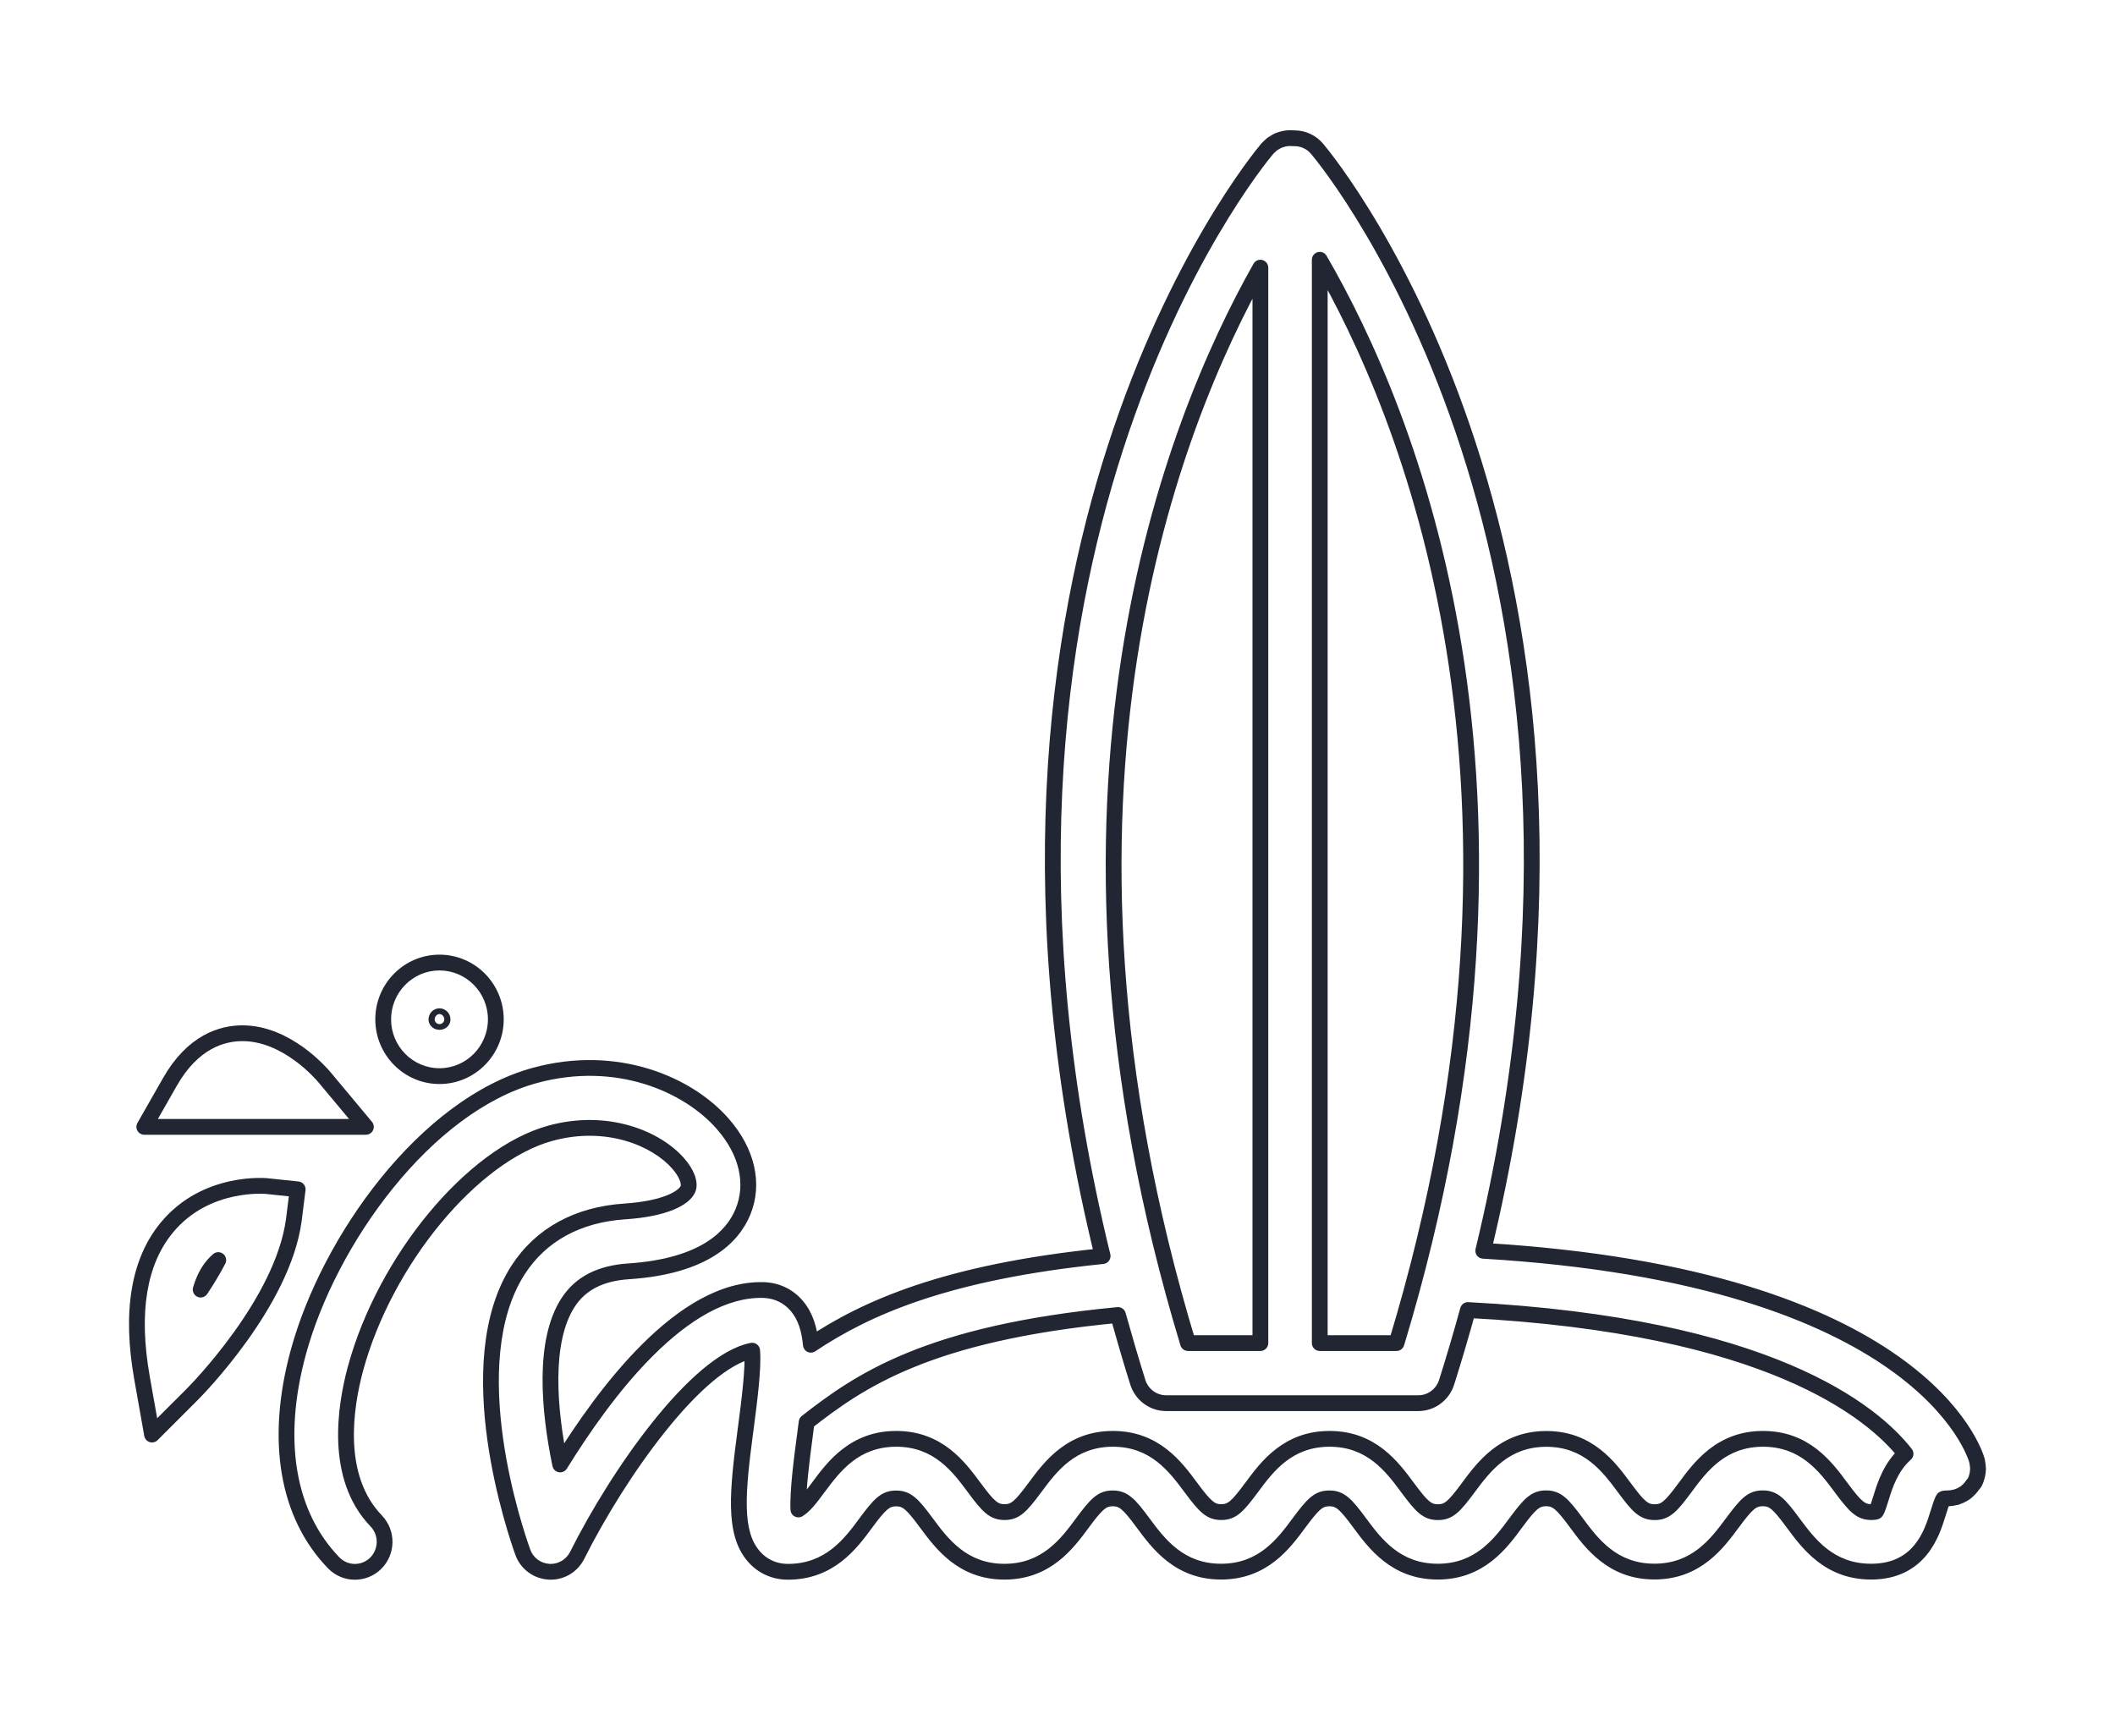<svg width="67" height="55" viewBox="0 0 67 55" fill="none" xmlns="http://www.w3.org/2000/svg">
<g filter="url(#filter0_d)">
<path fill-rule="evenodd" clip-rule="evenodd" d="M62.598 42.861C62.588 42.89 62.577 42.918 62.562 42.944L62.563 42.944C62.549 42.972 62.535 42.998 62.506 43.017C62.495 43.035 62.484 43.05 62.473 43.065C62.468 43.073 62.462 43.081 62.457 43.089C62.438 43.112 62.417 43.139 62.396 43.162C62.377 43.181 62.358 43.2 62.337 43.219C62.313 43.243 62.288 43.264 62.262 43.283C62.251 43.291 62.239 43.298 62.227 43.306C62.215 43.314 62.203 43.321 62.191 43.328C62.184 43.332 62.177 43.336 62.17 43.339C62.166 43.342 62.161 43.345 62.156 43.347C62.14 43.356 62.124 43.365 62.107 43.373C62.097 43.378 62.087 43.383 62.077 43.386C62.066 43.391 62.056 43.395 62.044 43.399C62.035 43.402 62.026 43.406 62.017 43.409C62.011 43.411 62.005 43.414 61.999 43.417C61.993 43.419 61.987 43.422 61.981 43.424C61.975 43.426 61.968 43.429 61.961 43.43C61.956 43.431 61.952 43.431 61.948 43.431H61.947C61.943 43.432 61.939 43.432 61.935 43.433C61.862 43.452 61.787 43.464 61.709 43.464C61.603 43.464 61.566 43.48 61.566 43.48C61.522 43.531 61.444 43.784 61.394 43.944L61.389 43.96C61.206 44.553 60.822 45.787 59.273 45.787C57.947 45.787 57.289 44.899 56.807 44.249L56.803 44.244C56.352 43.63 56.18 43.464 55.842 43.464C55.503 43.464 55.334 43.63 54.88 44.242L54.876 44.246C54.395 44.896 53.736 45.785 52.408 45.785C51.082 45.785 50.424 44.896 49.942 44.246L49.939 44.242C49.487 43.63 49.315 43.464 48.977 43.464C48.641 43.464 48.469 43.63 48.015 44.244C47.535 44.895 46.874 45.787 45.546 45.787C44.218 45.787 43.559 44.899 43.077 44.249L43.074 44.244C42.622 43.632 42.451 43.466 42.112 43.466C41.773 43.466 41.604 43.632 41.15 44.244C40.67 44.895 40.012 45.787 38.681 45.787C37.355 45.787 36.697 44.899 36.215 44.249L36.212 44.244C35.76 43.632 35.588 43.466 35.25 43.466C34.913 43.466 34.742 43.632 34.288 44.247C33.808 44.897 33.147 45.789 31.818 45.789C30.493 45.789 29.834 44.901 29.352 44.251L29.349 44.247C28.898 43.635 28.726 43.468 28.387 43.468C28.051 43.468 27.879 43.635 27.425 44.249C26.945 44.9 26.285 45.792 24.956 45.792C24.535 45.792 24.152 45.619 23.881 45.305C23.225 44.551 23.357 43.264 23.627 41.228L23.632 41.193C23.728 40.456 23.876 39.333 23.827 38.786C22.07 39.132 19.578 42.685 18.284 45.27C18.124 45.593 17.797 45.792 17.445 45.792C17.426 45.792 17.407 45.792 17.388 45.79C17.014 45.768 16.687 45.524 16.56 45.168C16.344 44.565 14.495 39.194 16.417 36.223C17.137 35.112 18.303 34.474 19.794 34.376C21.09 34.291 21.682 33.94 21.795 33.662C21.87 33.477 21.751 33.161 21.487 32.86C20.786 32.055 19.22 31.41 17.438 31.899C14.966 32.573 12.195 35.917 11.262 39.353C10.935 40.561 10.582 42.797 11.918 44.181C12.28 44.558 12.271 45.158 11.899 45.524C11.525 45.889 10.932 45.882 10.568 45.505C9.093 43.979 8.696 41.615 9.446 38.853C10.417 35.274 13.489 31.009 16.946 30.067C19.521 29.364 21.79 30.333 22.9 31.607C23.669 32.488 23.9 33.501 23.535 34.389C23.218 35.16 22.334 36.114 19.916 36.273C19.015 36.332 18.387 36.657 17.995 37.263C17.202 38.487 17.386 40.659 17.745 42.391C19.157 40.106 21.633 36.786 24.196 36.866C24.61 36.881 24.984 37.061 25.247 37.377C25.511 37.69 25.64 38.096 25.687 38.599C27.418 37.443 29.944 36.299 34.93 35.791C29.525 13.696 39.685 1.258 40.146 0.71C40.15 0.706 40.154 0.703 40.158 0.7C40.163 0.696 40.168 0.692 40.172 0.686C40.2 0.655 40.228 0.629 40.259 0.603C40.278 0.584 40.297 0.568 40.318 0.553C40.346 0.534 40.375 0.518 40.406 0.501L40.426 0.489C40.445 0.477 40.463 0.466 40.485 0.456C40.529 0.437 40.574 0.423 40.621 0.411C40.632 0.409 40.643 0.406 40.654 0.402L40.654 0.402C40.659 0.4 40.665 0.398 40.67 0.397C40.734 0.382 40.8 0.375 40.868 0.375L41.007 0.38C41.284 0.38 41.545 0.501 41.724 0.715C42.185 1.26 52.295 13.635 46.987 35.623C60.867 36.444 62.565 42.033 62.63 42.277C62.633 42.287 62.633 42.299 62.635 42.308L62.649 42.401C62.654 42.434 62.659 42.467 62.659 42.5C62.659 42.503 62.659 42.505 62.659 42.507L62.66 42.515C62.66 42.517 62.661 42.52 62.661 42.522C62.661 42.525 62.661 42.527 62.661 42.529C62.661 42.535 62.661 42.541 62.66 42.547C62.66 42.557 62.658 42.567 62.657 42.578L62.656 42.584L62.656 42.587C62.654 42.619 62.651 42.653 62.645 42.685C62.644 42.693 62.642 42.7 62.641 42.707C62.639 42.713 62.638 42.719 62.637 42.725C62.633 42.74 62.63 42.756 62.626 42.771L62.621 42.788L62.618 42.799C62.612 42.82 62.606 42.841 62.598 42.861ZM41.808 38.547H44.24C49.595 20.873 44.557 8.96 41.808 4.23V38.547ZM39.927 4.479V38.547H37.634C32.382 21.217 37.156 9.379 39.927 4.479ZM59.599 43.42L59.604 43.405L59.603 43.405C59.714 43.049 59.902 42.465 60.365 42.054C59.324 40.725 56.038 37.996 46.502 37.5C46.295 38.252 46.072 39.014 45.827 39.788C45.702 40.182 45.34 40.45 44.931 40.45H36.94C36.531 40.45 36.169 40.182 36.044 39.788C35.818 39.066 35.611 38.357 35.416 37.657C29.37 38.231 27.206 39.762 25.553 41.053C25.546 41.108 25.538 41.163 25.531 41.219C25.52 41.306 25.509 41.394 25.496 41.487C25.405 42.18 25.264 43.248 25.292 43.818C25.463 43.715 25.637 43.507 25.92 43.122L25.923 43.118C26.405 42.468 27.063 41.58 28.391 41.58C29.717 41.58 30.375 42.468 30.857 43.118L30.861 43.122C31.312 43.734 31.484 43.901 31.823 43.901C32.161 43.901 32.331 43.734 32.785 43.122L32.788 43.118C33.27 42.468 33.928 41.58 35.256 41.58C36.582 41.58 37.24 42.468 37.722 43.118L37.725 43.122C38.179 43.734 38.351 43.901 38.687 43.901C39.026 43.901 39.195 43.734 39.649 43.122C40.129 42.472 40.788 41.58 42.119 41.58C43.444 41.58 44.103 42.468 44.584 43.118L44.588 43.122C45.042 43.737 45.214 43.903 45.552 43.903C45.891 43.903 46.06 43.737 46.514 43.125L46.517 43.12C46.999 42.47 47.658 41.582 48.986 41.582C50.311 41.582 50.97 42.47 51.452 43.12L51.455 43.125C51.907 43.737 52.078 43.903 52.417 43.903C52.755 43.903 52.927 43.737 53.381 43.122C53.861 42.472 54.522 41.58 55.85 41.58C57.178 41.58 57.837 42.468 58.319 43.118L58.322 43.122C58.776 43.734 58.948 43.901 59.284 43.901C59.39 43.901 59.428 43.884 59.428 43.884C59.471 43.833 59.549 43.58 59.599 43.42Z" fill="white"/>
<path d="M62.562 42.944L62.342 42.825C62.286 42.931 62.311 43.061 62.404 43.137C62.496 43.213 62.629 43.213 62.721 43.137L62.562 42.944ZM62.598 42.861L62.367 42.766C62.364 42.771 62.362 42.777 62.36 42.783L62.598 42.861ZM62.563 42.944L62.787 43.055C62.839 42.949 62.811 42.821 62.718 42.748C62.626 42.675 62.495 42.676 62.404 42.751L62.563 42.944ZM62.506 43.017L62.367 42.81C62.338 42.829 62.313 42.855 62.295 42.884L62.506 43.017ZM62.473 43.065L62.676 43.211L62.677 43.211L62.473 43.065ZM62.457 43.089L62.653 43.244C62.656 43.24 62.659 43.236 62.662 43.231L62.457 43.089ZM62.396 43.162L62.574 43.338L62.582 43.329L62.396 43.162ZM62.337 43.219L62.17 43.033C62.166 43.036 62.163 43.04 62.16 43.043L62.337 43.219ZM62.262 43.283L62.401 43.491L62.41 43.485L62.262 43.283ZM62.227 43.306L62.092 43.096L62.092 43.096L62.227 43.306ZM62.191 43.328L62.304 43.551C62.31 43.549 62.315 43.545 62.321 43.542L62.191 43.328ZM62.17 43.339L62.05 43.12L62.05 43.12L62.17 43.339ZM62.156 43.347L62.034 43.129L62.034 43.129L62.156 43.347ZM62.107 43.373L62.001 43.147L61.994 43.15L62.107 43.373ZM62.077 43.386L61.984 43.154L61.984 43.154L62.077 43.386ZM62.044 43.399L61.959 43.164L61.959 43.164L62.044 43.399ZM62.017 43.409L62.106 43.643L62.108 43.642L62.017 43.409ZM61.999 43.417L62.099 43.646L62.099 43.646L61.999 43.417ZM61.981 43.424L62.071 43.657L62.071 43.657L61.981 43.424ZM61.961 43.43L61.906 43.186L61.9 43.188L61.961 43.43ZM61.947 43.431L61.947 43.181L61.946 43.181L61.947 43.431ZM61.935 43.433L61.874 43.19L61.872 43.191L61.935 43.433ZM61.566 43.48L61.465 43.252C61.431 43.267 61.4 43.289 61.376 43.318L61.566 43.48ZM61.394 43.944L61.633 44.018L61.633 44.018L61.394 43.944ZM61.389 43.96L61.151 43.885L61.15 43.886L61.389 43.96ZM56.807 44.249L56.606 44.398L56.606 44.398L56.807 44.249ZM56.803 44.244L56.602 44.392L56.602 44.393L56.803 44.244ZM54.88 44.242L55.081 44.391L55.081 44.391L54.88 44.242ZM54.876 44.246L54.675 44.097L54.675 44.098L54.876 44.246ZM49.942 44.246L50.143 44.098L50.143 44.097L49.942 44.246ZM49.939 44.242L49.737 44.39L49.738 44.391L49.939 44.242ZM48.015 44.244L47.814 44.096L47.814 44.096L48.015 44.244ZM43.077 44.249L43.278 44.1L43.278 44.1L43.077 44.249ZM43.074 44.244L42.873 44.393L42.873 44.393L43.074 44.244ZM41.15 44.244L40.949 44.096L40.949 44.096L41.15 44.244ZM36.215 44.249L36.416 44.1L36.416 44.1L36.215 44.249ZM36.212 44.244L36.01 44.393L36.011 44.393L36.212 44.244ZM34.288 44.247L34.087 44.098L34.087 44.098L34.288 44.247ZM29.352 44.251L29.553 44.102L29.553 44.102L29.352 44.251ZM29.349 44.247L29.148 44.395L29.148 44.396L29.349 44.247ZM27.425 44.249L27.224 44.101L27.224 44.101L27.425 44.249ZM23.881 45.305L24.07 45.142L24.07 45.141L23.881 45.305ZM23.627 41.228L23.875 41.261L23.875 41.261L23.627 41.228ZM23.632 41.193L23.384 41.16L23.384 41.16L23.632 41.193ZM23.827 38.786L24.076 38.764C24.07 38.693 24.034 38.629 23.977 38.586C23.92 38.544 23.848 38.527 23.779 38.541L23.827 38.786ZM18.284 45.27L18.061 45.158L18.06 45.159L18.284 45.27ZM17.388 45.79L17.419 45.542C17.414 45.541 17.408 45.54 17.402 45.54L17.388 45.79ZM16.56 45.168L16.796 45.084L16.796 45.083L16.56 45.168ZM16.417 36.223L16.207 36.087L16.207 36.087L16.417 36.223ZM19.794 34.376L19.81 34.626L19.81 34.626L19.794 34.376ZM21.795 33.662L22.027 33.756L22.027 33.756L21.795 33.662ZM21.487 32.86L21.299 33.024L21.299 33.024L21.487 32.86ZM17.438 31.899L17.503 32.14L17.504 32.14L17.438 31.899ZM11.262 39.353L11.021 39.288L11.02 39.288L11.262 39.353ZM11.918 44.181L12.098 44.008L12.098 44.007L11.918 44.181ZM11.899 45.524L12.074 45.703L12.074 45.702L11.899 45.524ZM10.568 45.505L10.748 45.331L10.748 45.331L10.568 45.505ZM9.446 38.853L9.687 38.918L9.687 38.918L9.446 38.853ZM16.946 30.067L17.012 30.308L17.012 30.308L16.946 30.067ZM22.9 31.607L22.712 31.771L22.712 31.772L22.9 31.607ZM23.535 34.389L23.767 34.484L23.767 34.484L23.535 34.389ZM19.916 36.273L19.9 36.024L19.9 36.024L19.916 36.273ZM17.995 37.263L17.785 37.127L17.785 37.127L17.995 37.263ZM17.745 42.391L17.501 42.442C17.521 42.542 17.601 42.62 17.702 42.638C17.803 42.655 17.904 42.61 17.958 42.523L17.745 42.391ZM24.196 36.866L24.205 36.617L24.204 36.617L24.196 36.866ZM25.247 37.377L25.056 37.537L25.056 37.538L25.247 37.377ZM25.687 38.599L25.438 38.622C25.447 38.71 25.5 38.787 25.58 38.825C25.659 38.862 25.753 38.856 25.826 38.807L25.687 38.599ZM34.93 35.791L34.955 36.04C35.027 36.033 35.092 35.995 35.134 35.935C35.176 35.876 35.19 35.802 35.173 35.732L34.93 35.791ZM40.146 0.71L39.968 0.534C39.964 0.539 39.959 0.544 39.955 0.549L40.146 0.71ZM40.158 0.7L40.314 0.895L40.314 0.895L40.158 0.7ZM40.172 0.686L39.987 0.518C39.982 0.524 39.976 0.53 39.971 0.537L40.172 0.686ZM40.259 0.603L40.421 0.793C40.426 0.789 40.431 0.784 40.436 0.779L40.259 0.603ZM40.318 0.553L40.178 0.346L40.178 0.346L40.318 0.553ZM40.406 0.501L40.528 0.719L40.529 0.718L40.406 0.501ZM40.426 0.489L40.549 0.707L40.559 0.701L40.426 0.489ZM40.485 0.456L40.387 0.226L40.382 0.228L40.485 0.456ZM40.621 0.411L40.585 0.164C40.577 0.165 40.568 0.166 40.56 0.169L40.621 0.411ZM40.654 0.402L40.734 0.639L40.736 0.638L40.654 0.402ZM40.654 0.402L40.574 0.165L40.572 0.166L40.654 0.402ZM40.67 0.397L40.616 0.153C40.611 0.154 40.606 0.155 40.601 0.157L40.67 0.397ZM40.868 0.375L40.877 0.125H40.868V0.375ZM41.007 0.38L40.998 0.63H41.007V0.38ZM41.724 0.715L41.532 0.875L41.533 0.876L41.724 0.715ZM46.987 35.623L46.744 35.564C46.727 35.636 46.742 35.712 46.786 35.772C46.83 35.831 46.898 35.868 46.972 35.872L46.987 35.623ZM62.63 42.277L62.873 42.217L62.872 42.212L62.63 42.277ZM62.635 42.308L62.882 42.27C62.881 42.263 62.88 42.255 62.878 42.248L62.635 42.308ZM62.649 42.401L62.897 42.366L62.897 42.363L62.649 42.401ZM62.659 42.507L62.41 42.53L62.411 42.535L62.659 42.507ZM62.66 42.515L62.411 42.543L62.412 42.545L62.66 42.515ZM62.661 42.522L62.91 42.501L62.91 42.501L62.661 42.522ZM62.66 42.547L62.411 42.529L62.411 42.529L62.66 42.547ZM62.657 42.578L62.409 42.547L62.409 42.547L62.657 42.578ZM62.656 42.584L62.408 42.553L62.407 42.566L62.656 42.584ZM62.656 42.587L62.407 42.569L62.407 42.569L62.656 42.587ZM62.645 42.685L62.4 42.633L62.398 42.645L62.645 42.685ZM62.641 42.707L62.886 42.757L62.886 42.757L62.641 42.707ZM62.637 42.725L62.393 42.671L62.393 42.671L62.637 42.725ZM62.626 42.771L62.866 42.842L62.868 42.831L62.626 42.771ZM62.621 42.788L62.381 42.717L62.38 42.719L62.621 42.788ZM62.618 42.799L62.377 42.731L62.377 42.731L62.618 42.799ZM44.24 38.547V38.797C44.35 38.797 44.447 38.724 44.479 38.619L44.24 38.547ZM41.808 38.547H41.558C41.558 38.685 41.67 38.797 41.808 38.797V38.547ZM41.808 4.23L42.024 4.104C41.968 4.006 41.852 3.959 41.743 3.988C41.634 4.018 41.558 4.117 41.558 4.23H41.808ZM39.927 38.547V38.797C40.065 38.797 40.177 38.685 40.177 38.547H39.927ZM39.927 4.479H40.177C40.177 4.365 40.1 4.266 39.99 4.237C39.88 4.208 39.765 4.257 39.709 4.356L39.927 4.479ZM37.634 38.547L37.395 38.619C37.426 38.724 37.524 38.797 37.634 38.797V38.547ZM59.604 43.405L59.843 43.479C59.868 43.397 59.85 43.309 59.795 43.243C59.74 43.178 59.656 43.146 59.571 43.157L59.604 43.405ZM59.599 43.42L59.838 43.494L59.838 43.494L59.599 43.42ZM59.603 43.405L59.364 43.331C59.339 43.412 59.357 43.501 59.412 43.566C59.467 43.631 59.551 43.664 59.636 43.653L59.603 43.405ZM60.365 42.054L60.531 42.241C60.63 42.154 60.643 42.004 60.562 41.9L60.365 42.054ZM46.502 37.5L46.515 37.25C46.398 37.244 46.292 37.321 46.261 37.434L46.502 37.5ZM45.827 39.788L46.065 39.863L46.065 39.863L45.827 39.788ZM36.044 39.788L35.805 39.862L35.806 39.863L36.044 39.788ZM35.416 37.657L35.657 37.59C35.624 37.473 35.513 37.396 35.392 37.408L35.416 37.657ZM25.553 41.053L25.399 40.856C25.347 40.896 25.314 40.955 25.305 41.02L25.553 41.053ZM25.531 41.219L25.779 41.251L25.779 41.251L25.531 41.219ZM25.496 41.487L25.249 41.453L25.248 41.454L25.496 41.487ZM25.292 43.818L25.042 43.83C25.046 43.917 25.096 43.996 25.174 44.038C25.251 44.079 25.344 44.077 25.419 44.032L25.292 43.818ZM25.92 43.122L25.719 42.973L25.718 42.974L25.92 43.122ZM25.923 43.118L25.722 42.969L25.722 42.969L25.923 43.118ZM30.857 43.118L30.657 43.267L30.657 43.267L30.857 43.118ZM30.861 43.122L31.062 42.974L31.061 42.973L30.861 43.122ZM32.785 43.122L32.985 43.271L32.985 43.271L32.785 43.122ZM32.788 43.118L32.587 42.969L32.587 42.969L32.788 43.118ZM37.722 43.118L37.521 43.267L37.521 43.267L37.722 43.118ZM37.725 43.122L37.926 42.973L37.926 42.973L37.725 43.122ZM39.649 43.122L39.85 43.271L39.85 43.271L39.649 43.122ZM44.584 43.118L44.785 42.969L44.785 42.969L44.584 43.118ZM44.588 43.122L44.789 42.974L44.789 42.973L44.588 43.122ZM46.514 43.125L46.313 42.976L46.313 42.976L46.514 43.125ZM46.517 43.12L46.316 42.971L46.316 42.971L46.517 43.12ZM51.452 43.12L51.251 43.269L51.251 43.269L51.452 43.12ZM51.455 43.125L51.656 42.976L51.656 42.976L51.455 43.125ZM53.381 43.122L53.582 43.271L53.582 43.271L53.381 43.122ZM58.319 43.118L58.118 43.267L58.118 43.267L58.319 43.118ZM58.322 43.122L58.523 42.973L58.523 42.973L58.322 43.122ZM59.428 43.884L59.528 44.113C59.563 44.097 59.593 44.075 59.617 44.047L59.428 43.884ZM62.782 43.063C62.805 43.022 62.822 42.979 62.835 42.94L62.36 42.783C62.355 42.8 62.348 42.815 62.342 42.825L62.782 43.063ZM62.404 42.751L62.403 42.751L62.721 43.137L62.722 43.137L62.404 42.751ZM62.646 43.225C62.734 43.166 62.772 43.084 62.787 43.055L62.339 42.833C62.336 42.839 62.334 42.842 62.333 42.843C62.333 42.844 62.334 42.843 62.336 42.84C62.338 42.836 62.342 42.831 62.347 42.826C62.353 42.82 62.36 42.815 62.367 42.81L62.646 43.225ZM62.677 43.211C62.687 43.197 62.702 43.175 62.718 43.151L62.295 42.884C62.288 42.894 62.282 42.904 62.27 42.92L62.677 43.211ZM62.662 43.231C62.666 43.225 62.671 43.219 62.676 43.211L62.27 42.92C62.265 42.927 62.258 42.936 62.252 42.946L62.662 43.231ZM62.582 43.329C62.608 43.299 62.633 43.269 62.653 43.244L62.261 42.933C62.243 42.956 62.225 42.978 62.209 42.996L62.582 43.329ZM62.504 43.405C62.531 43.381 62.555 43.356 62.573 43.338L62.218 42.986C62.199 43.006 62.185 43.02 62.17 43.033L62.504 43.405ZM62.41 43.485C62.443 43.46 62.48 43.43 62.515 43.395L62.16 43.043C62.147 43.055 62.132 43.068 62.114 43.082L62.41 43.485ZM62.361 43.517C62.375 43.508 62.389 43.499 62.401 43.491L62.122 43.076C62.113 43.082 62.103 43.089 62.092 43.096L62.361 43.517ZM62.321 43.542C62.334 43.534 62.348 43.525 62.361 43.517L62.092 43.096C62.082 43.102 62.071 43.109 62.062 43.114L62.321 43.542ZM62.291 43.558C62.296 43.555 62.3 43.553 62.304 43.551L62.079 43.105C62.068 43.111 62.058 43.116 62.05 43.12L62.291 43.558ZM62.278 43.566C62.283 43.563 62.287 43.56 62.291 43.558L62.05 43.12C62.044 43.123 62.039 43.127 62.034 43.129L62.278 43.566ZM62.212 43.6C62.239 43.587 62.263 43.574 62.278 43.565L62.034 43.129C62.017 43.139 62.009 43.143 62.001 43.147L62.212 43.6ZM62.17 43.618C62.185 43.613 62.201 43.606 62.219 43.597L61.994 43.15C61.993 43.151 61.99 43.152 61.984 43.154L62.17 43.618ZM62.13 43.634C62.141 43.63 62.155 43.624 62.17 43.618L61.984 43.154C61.978 43.157 61.971 43.16 61.959 43.164L62.13 43.634ZM62.108 43.642C62.114 43.64 62.121 43.637 62.13 43.634L61.959 43.164C61.95 43.167 61.939 43.171 61.927 43.176L62.108 43.642ZM62.099 43.646C62.103 43.644 62.104 43.644 62.105 43.643C62.106 43.642 62.106 43.642 62.106 43.643L61.929 43.175C61.915 43.18 61.904 43.185 61.898 43.188L62.099 43.646ZM62.071 43.657C62.083 43.653 62.094 43.648 62.099 43.646L61.898 43.188C61.895 43.189 61.894 43.19 61.893 43.19C61.892 43.191 61.891 43.191 61.892 43.191L62.071 43.657ZM62.015 43.674C62.038 43.669 62.057 43.663 62.071 43.657L61.892 43.191C61.893 43.19 61.898 43.188 61.906 43.186L62.015 43.674ZM61.948 43.681C61.95 43.681 61.983 43.682 62.022 43.673L61.9 43.188C61.929 43.181 61.954 43.181 61.948 43.181V43.681ZM61.947 43.681H61.948V43.181H61.947V43.681ZM61.996 43.675C61.969 43.682 61.948 43.681 61.947 43.681L61.946 43.181C61.938 43.182 61.909 43.181 61.874 43.19L61.996 43.675ZM61.709 43.714C61.812 43.714 61.909 43.698 61.998 43.675L61.872 43.191C61.815 43.206 61.761 43.214 61.709 43.214V43.714ZM61.566 43.48C61.667 43.709 61.666 43.709 61.666 43.709C61.666 43.709 61.666 43.709 61.666 43.709C61.666 43.709 61.666 43.709 61.666 43.709C61.665 43.709 61.665 43.71 61.665 43.71C61.664 43.71 61.664 43.71 61.663 43.711C61.662 43.711 61.661 43.711 61.66 43.712C61.657 43.713 61.656 43.714 61.654 43.714C61.65 43.715 61.647 43.716 61.645 43.717C61.641 43.718 61.64 43.718 61.643 43.718C61.649 43.717 61.669 43.714 61.709 43.714V43.214C61.643 43.214 61.592 43.219 61.553 43.226C61.533 43.23 61.516 43.234 61.501 43.238C61.494 43.24 61.487 43.243 61.481 43.245C61.478 43.246 61.475 43.247 61.472 43.248C61.471 43.249 61.47 43.249 61.468 43.25C61.468 43.25 61.467 43.25 61.467 43.251C61.466 43.251 61.466 43.251 61.466 43.251C61.465 43.251 61.465 43.251 61.465 43.251C61.465 43.251 61.465 43.251 61.465 43.251C61.465 43.251 61.465 43.252 61.566 43.48ZM61.633 44.018C61.658 43.937 61.689 43.838 61.718 43.753C61.733 43.711 61.746 43.675 61.758 43.65C61.763 43.637 61.767 43.629 61.769 43.625C61.772 43.618 61.768 43.628 61.756 43.643L61.376 43.318C61.337 43.363 61.311 43.423 61.298 43.453C61.28 43.494 61.263 43.542 61.246 43.589C61.213 43.683 61.18 43.791 61.155 43.87L61.633 44.018ZM61.628 44.034L61.633 44.018L61.155 43.87L61.151 43.885L61.628 44.034ZM59.273 46.037C60.126 46.037 60.679 45.692 61.037 45.254C61.384 44.829 61.537 44.327 61.628 44.033L61.15 43.886C61.058 44.185 60.928 44.597 60.65 44.938C60.382 45.265 59.969 45.537 59.273 45.537V46.037ZM56.606 44.398C57.084 45.042 57.81 46.037 59.273 46.037V45.537C58.084 45.537 57.493 44.755 57.008 44.1L56.606 44.398ZM56.602 44.393L56.606 44.398L57.008 44.1L57.004 44.096L56.602 44.393ZM55.842 43.714C55.955 43.714 56.025 43.736 56.12 43.815C56.234 43.911 56.373 44.081 56.602 44.392L57.005 44.096C56.782 43.793 56.609 43.573 56.44 43.432C56.252 43.274 56.067 43.214 55.842 43.214V43.714ZM55.081 44.391C55.311 44.08 55.449 43.911 55.564 43.815C55.659 43.736 55.729 43.714 55.842 43.714V43.214C55.616 43.214 55.431 43.274 55.244 43.431C55.075 43.572 54.903 43.791 54.679 44.093L55.081 44.391ZM55.077 44.395L55.081 44.391L54.679 44.093L54.675 44.097L55.077 44.395ZM52.408 46.035C53.873 46.035 54.599 45.04 55.077 44.395L54.675 44.098C54.19 44.753 53.599 45.535 52.408 45.535V46.035ZM49.741 44.395C50.219 45.04 50.945 46.035 52.408 46.035V45.535C51.219 45.535 50.629 44.753 50.143 44.098L49.741 44.395ZM49.738 44.391L49.741 44.395L50.143 44.097L50.139 44.093L49.738 44.391ZM48.977 43.714C49.09 43.714 49.16 43.736 49.255 43.815C49.37 43.911 49.509 44.08 49.737 44.39L50.14 44.093C49.917 43.791 49.744 43.572 49.575 43.431C49.387 43.274 49.202 43.214 48.977 43.214V43.714ZM48.216 44.393C48.446 44.081 48.585 43.911 48.7 43.815C48.796 43.736 48.865 43.714 48.977 43.714V43.214C48.752 43.214 48.568 43.275 48.38 43.432C48.211 43.572 48.038 43.793 47.814 44.096L48.216 44.393ZM45.546 46.037C47.012 46.037 47.74 45.038 48.216 44.393L47.814 44.096C47.33 44.751 46.737 45.537 45.546 45.537V46.037ZM42.876 44.398C43.354 45.042 44.081 46.037 45.546 46.037V45.537C44.355 45.537 43.764 44.755 43.278 44.1L42.876 44.398ZM42.873 44.393L42.876 44.398L43.278 44.1L43.275 44.096L42.873 44.393ZM42.112 43.716C42.225 43.716 42.295 43.738 42.391 43.818C42.505 43.913 42.644 44.083 42.873 44.393L43.275 44.096C43.052 43.794 42.879 43.574 42.711 43.434C42.522 43.277 42.338 43.216 42.112 43.216V43.716ZM41.351 44.393C41.581 44.083 41.72 43.913 41.834 43.817C41.929 43.738 41.999 43.716 42.112 43.716V43.216C41.886 43.216 41.702 43.277 41.514 43.434C41.346 43.574 41.173 43.794 40.949 44.096L41.351 44.393ZM38.681 46.037C40.149 46.037 40.875 45.038 41.351 44.393L40.949 44.096C40.465 44.751 39.874 45.537 38.681 45.537V46.037ZM36.014 44.398C36.492 45.042 37.218 46.037 38.681 46.037V45.537C37.492 45.537 36.901 44.755 36.416 44.1L36.014 44.398ZM36.011 44.393L36.014 44.398L36.416 44.1L36.412 44.095L36.011 44.393ZM35.25 43.716C35.363 43.716 35.433 43.738 35.528 43.818C35.643 43.913 35.781 44.083 36.01 44.393L36.413 44.096C36.19 43.794 36.017 43.574 35.848 43.434C35.66 43.277 35.475 43.216 35.25 43.216V43.716ZM34.489 44.395C34.719 44.084 34.858 43.914 34.973 43.818C35.068 43.738 35.138 43.716 35.25 43.716V43.216C35.025 43.216 34.84 43.277 34.653 43.434C34.484 43.575 34.31 43.795 34.087 44.098L34.489 44.395ZM31.818 46.039C33.285 46.039 34.013 45.04 34.489 44.395L34.087 44.098C33.603 44.754 33.01 45.539 31.818 45.539V46.039ZM29.152 44.4C29.63 45.045 30.355 46.039 31.818 46.039V45.539C30.63 45.539 30.039 44.758 29.553 44.102L29.152 44.4ZM29.148 44.396L29.152 44.4L29.553 44.102L29.55 44.098L29.148 44.396ZM28.387 43.718C28.5 43.718 28.571 43.741 28.666 43.82C28.78 43.916 28.919 44.085 29.148 44.395L29.55 44.098C29.328 43.796 29.155 43.577 28.986 43.436C28.797 43.279 28.613 43.218 28.387 43.218V43.718ZM27.626 44.398C27.856 44.086 27.996 43.916 28.111 43.82C28.206 43.74 28.276 43.718 28.387 43.718V43.218C28.162 43.218 27.978 43.279 27.79 43.436C27.622 43.577 27.448 43.797 27.224 44.101L27.626 44.398ZM24.956 46.042C26.422 46.042 27.15 45.043 27.626 44.398L27.224 44.101C26.741 44.756 26.147 45.542 24.956 45.542V46.042ZM23.692 45.469C24.011 45.838 24.464 46.042 24.956 46.042V45.542C24.606 45.542 24.292 45.399 24.07 45.142L23.692 45.469ZM23.379 41.195C23.245 42.209 23.141 43.06 23.157 43.753C23.173 44.448 23.309 45.028 23.692 45.469L24.07 45.141C23.797 44.828 23.671 44.387 23.657 43.742C23.642 43.094 23.739 42.283 23.875 41.261L23.379 41.195ZM23.384 41.16L23.379 41.196L23.875 41.261L23.88 41.225L23.384 41.16ZM23.578 38.808C23.6 39.056 23.578 39.452 23.535 39.894C23.493 40.33 23.432 40.791 23.384 41.16L23.88 41.225C23.928 40.858 23.989 40.388 24.033 39.942C24.076 39.502 24.103 39.063 24.076 38.764L23.578 38.808ZM18.508 45.382C19.148 44.103 20.085 42.584 21.077 41.345C21.573 40.725 22.078 40.181 22.563 39.773C23.052 39.361 23.498 39.106 23.875 39.031L23.779 38.541C23.278 38.639 22.754 38.958 22.241 39.391C21.723 39.827 21.195 40.397 20.687 41.032C19.67 42.302 18.714 43.852 18.061 45.158L18.508 45.382ZM17.445 46.042C17.892 46.042 18.306 45.789 18.508 45.381L18.06 45.159C17.943 45.396 17.703 45.542 17.445 45.542V46.042ZM17.357 46.038C17.394 46.042 17.428 46.042 17.445 46.042V45.542C17.434 45.542 17.429 45.542 17.424 45.542C17.42 45.542 17.419 45.541 17.419 45.542L17.357 46.038ZM16.325 45.252C16.485 45.702 16.899 46.012 17.374 46.039L17.402 45.54C17.129 45.524 16.889 45.346 16.796 45.084L16.325 45.252ZM16.207 36.087C15.195 37.653 15.189 39.817 15.439 41.618C15.692 43.432 16.214 44.944 16.325 45.252L16.796 45.083C16.69 44.789 16.18 43.314 15.934 41.549C15.687 39.771 15.718 37.764 16.627 36.359L16.207 36.087ZM19.778 34.127C18.219 34.229 16.976 34.901 16.207 36.087L16.627 36.359C17.297 35.324 18.387 34.719 19.81 34.626L19.778 34.127ZM21.564 33.568C21.546 33.612 21.448 33.735 21.143 33.86C20.851 33.98 20.407 34.085 19.777 34.127L19.81 34.626C20.476 34.582 20.977 34.469 21.333 34.323C21.677 34.181 21.932 33.99 22.027 33.756L21.564 33.568ZM21.299 33.024C21.416 33.158 21.494 33.288 21.535 33.394C21.578 33.508 21.567 33.56 21.564 33.568L22.027 33.756C22.099 33.579 22.065 33.381 22.002 33.215C21.935 33.042 21.822 32.863 21.675 32.695L21.299 33.024ZM17.504 32.14C19.199 31.675 20.665 32.296 21.299 33.024L21.676 32.696C20.908 31.814 19.241 31.145 17.371 31.658L17.504 32.14ZM11.503 39.419C11.96 37.739 12.867 36.075 13.965 34.75C15.067 33.42 16.337 32.458 17.503 32.14L17.372 31.658C16.066 32.014 14.715 33.061 13.58 34.431C12.442 35.805 11.498 37.532 11.021 39.288L11.503 39.419ZM12.098 44.007C11.487 43.374 11.252 42.538 11.216 41.691C11.18 40.843 11.343 40.01 11.503 39.419L11.02 39.288C10.854 39.905 10.677 40.793 10.716 41.712C10.756 42.63 11.013 43.603 11.738 44.354L12.098 44.007ZM12.074 45.702C12.543 45.241 12.555 44.484 12.098 44.008L11.738 44.354C12.005 44.632 11.998 45.076 11.724 45.346L12.074 45.702ZM10.388 45.679C10.849 46.156 11.601 46.165 12.074 45.703L11.724 45.345C11.449 45.614 11.016 45.608 10.748 45.331L10.388 45.679ZM9.205 38.787C8.441 41.601 8.832 44.068 10.388 45.679L10.748 45.331C9.355 43.89 8.951 41.629 9.687 38.918L9.205 38.787ZM16.88 29.826C15.082 30.316 13.409 31.66 12.069 33.314C10.728 34.97 9.7 36.962 9.205 38.787L9.687 38.918C10.163 37.165 11.157 35.235 12.458 33.629C13.761 32.019 15.353 30.76 17.012 30.308L16.88 29.826ZM23.089 31.443C21.916 30.097 19.549 29.098 16.88 29.826L17.012 30.308C19.493 29.631 21.664 30.569 22.712 31.771L23.089 31.443ZM23.767 34.484C24.176 33.488 23.904 32.376 23.089 31.443L22.712 31.772C23.435 32.599 23.624 33.514 23.304 34.294L23.767 34.484ZM19.933 36.523C21.171 36.441 22.04 36.154 22.646 35.772C23.256 35.388 23.589 34.914 23.767 34.484L23.304 34.294C23.164 34.634 22.896 35.024 22.38 35.349C21.861 35.676 21.079 35.946 19.9 36.024L19.933 36.523ZM18.204 37.399C18.544 36.876 19.089 36.578 19.933 36.523L19.9 36.024C18.942 36.087 18.231 36.439 17.785 37.127L18.204 37.399ZM17.99 42.34C17.812 41.484 17.68 40.527 17.688 39.639C17.696 38.744 17.846 37.952 18.205 37.398L17.785 37.127C17.351 37.798 17.196 38.704 17.188 39.634C17.18 40.571 17.319 41.566 17.501 42.442L17.99 42.34ZM24.204 36.617C22.815 36.573 21.491 37.447 20.363 38.564C19.226 39.69 18.242 41.11 17.533 42.26L17.958 42.523C18.66 41.387 19.619 40.004 20.715 38.919C21.819 37.825 23.014 37.079 24.188 37.116L24.204 36.617ZM25.439 37.216C25.13 36.845 24.689 36.633 24.205 36.617L24.188 37.116C24.532 37.128 24.839 37.277 25.056 37.537L25.439 37.216ZM25.936 38.575C25.887 38.044 25.747 37.582 25.439 37.216L25.056 37.538C25.275 37.797 25.394 38.147 25.438 38.622L25.936 38.575ZM34.904 35.542C29.886 36.054 27.319 37.209 25.549 38.391L25.826 38.807C27.517 37.678 30.003 36.544 34.955 36.04L34.904 35.542ZM39.955 0.549C39.464 1.133 29.257 13.651 34.687 35.851L35.173 35.732C29.794 13.742 39.906 1.384 40.337 0.871L39.955 0.549ZM40.002 0.505C39.999 0.507 39.984 0.518 39.968 0.534L40.324 0.886C40.319 0.89 40.316 0.893 40.314 0.895C40.312 0.896 40.311 0.897 40.314 0.895L40.002 0.505ZM39.971 0.537C39.981 0.524 39.99 0.515 39.996 0.509C40.001 0.505 40.005 0.502 40.002 0.505L40.314 0.895C40.316 0.894 40.346 0.871 40.373 0.835L39.971 0.537ZM40.096 0.413C40.061 0.444 40.025 0.477 39.987 0.518L40.356 0.855C40.376 0.834 40.396 0.815 40.421 0.793L40.096 0.413ZM40.178 0.346C40.139 0.372 40.107 0.401 40.081 0.427L40.436 0.779C40.448 0.767 40.454 0.763 40.457 0.761L40.178 0.346ZM40.283 0.283C40.254 0.299 40.217 0.32 40.178 0.346L40.457 0.761C40.477 0.748 40.497 0.736 40.528 0.719L40.283 0.283ZM40.303 0.272L40.283 0.283L40.529 0.718L40.549 0.707L40.303 0.272ZM40.382 0.228C40.343 0.246 40.309 0.267 40.292 0.278L40.559 0.701C40.569 0.694 40.575 0.691 40.58 0.688C40.584 0.685 40.587 0.684 40.587 0.684L40.382 0.228ZM40.56 0.169C40.503 0.183 40.446 0.201 40.387 0.226L40.582 0.686C40.613 0.673 40.645 0.663 40.682 0.653L40.56 0.169ZM40.574 0.165C40.571 0.166 40.57 0.167 40.569 0.167C40.567 0.167 40.568 0.167 40.568 0.167C40.569 0.167 40.576 0.165 40.585 0.164L40.657 0.658C40.694 0.653 40.727 0.641 40.734 0.639L40.574 0.165ZM40.572 0.166L40.572 0.166L40.736 0.638L40.736 0.638L40.572 0.166ZM40.601 0.157C40.59 0.16 40.579 0.163 40.574 0.165L40.734 0.639C40.737 0.638 40.738 0.637 40.739 0.637C40.74 0.637 40.74 0.637 40.74 0.637L40.601 0.157ZM40.868 0.125C40.782 0.125 40.698 0.134 40.616 0.153L40.725 0.641C40.77 0.631 40.817 0.625 40.868 0.625V0.125ZM41.015 0.13L40.877 0.126L40.859 0.625L40.998 0.63L41.015 0.13ZM41.916 0.554C41.689 0.284 41.358 0.13 41.007 0.13V0.63C41.211 0.63 41.401 0.719 41.532 0.875L41.916 0.554ZM47.23 35.681C52.563 13.589 42.406 1.135 41.915 0.553L41.533 0.876C41.964 1.386 52.027 13.681 46.744 35.564L47.23 35.681ZM62.872 42.212C62.825 42.039 62.353 40.529 60.133 38.962C57.917 37.397 53.973 35.786 47.002 35.373L46.972 35.872C53.881 36.281 57.726 37.875 59.845 39.37C61.96 40.864 62.37 42.271 62.389 42.342L62.872 42.212ZM62.878 42.248C62.88 42.257 62.881 42.264 62.881 42.266C62.882 42.267 62.882 42.269 62.881 42.265C62.881 42.263 62.88 42.257 62.88 42.25C62.878 42.242 62.877 42.231 62.873 42.217L62.388 42.337C62.386 42.329 62.385 42.322 62.384 42.32C62.384 42.318 62.384 42.317 62.384 42.32C62.385 42.322 62.385 42.329 62.386 42.336C62.387 42.343 62.389 42.355 62.393 42.368L62.878 42.248ZM62.897 42.363L62.882 42.27L62.388 42.346L62.402 42.438L62.897 42.363ZM62.909 42.5C62.909 42.447 62.901 42.396 62.897 42.366L62.402 42.436C62.407 42.472 62.409 42.488 62.409 42.5H62.909ZM62.908 42.485C62.908 42.487 62.909 42.493 62.909 42.5H62.409C62.409 42.513 62.41 42.523 62.41 42.53L62.908 42.485ZM62.908 42.486L62.907 42.479L62.411 42.535L62.411 42.543L62.908 42.486ZM62.91 42.501C62.909 42.493 62.908 42.486 62.908 42.484L62.412 42.545C62.412 42.549 62.412 42.547 62.412 42.544L62.91 42.501ZM62.911 42.529C62.911 42.517 62.91 42.508 62.91 42.501L62.412 42.544C62.411 42.542 62.411 42.536 62.411 42.529H62.911ZM62.91 42.565C62.911 42.554 62.911 42.542 62.911 42.529H62.411L62.411 42.529L62.91 42.565ZM62.905 42.609C62.906 42.599 62.908 42.583 62.91 42.565L62.411 42.529C62.411 42.532 62.41 42.535 62.409 42.547L62.905 42.609ZM62.904 42.614L62.905 42.609L62.409 42.547L62.408 42.553L62.904 42.614ZM62.906 42.605L62.906 42.601L62.407 42.566L62.407 42.569L62.906 42.605ZM62.889 42.737C62.9 42.685 62.904 42.633 62.906 42.605L62.407 42.569C62.404 42.605 62.403 42.621 62.4 42.634L62.889 42.737ZM62.886 42.757C62.888 42.747 62.89 42.737 62.891 42.726L62.398 42.645C62.397 42.649 62.397 42.653 62.396 42.658L62.886 42.757ZM62.881 42.78C62.882 42.773 62.884 42.765 62.886 42.757L62.396 42.658C62.395 42.662 62.394 42.666 62.393 42.671L62.881 42.78ZM62.868 42.831C62.872 42.816 62.877 42.798 62.881 42.78L62.393 42.671C62.39 42.683 62.387 42.695 62.383 42.711L62.868 42.831ZM62.861 42.858L62.866 42.842L62.386 42.7L62.381 42.717L62.861 42.858ZM62.858 42.867L62.861 42.856L62.38 42.719L62.377 42.731L62.858 42.867ZM62.829 42.957C62.843 42.921 62.853 42.886 62.858 42.867L62.377 42.731C62.37 42.755 62.368 42.762 62.367 42.766L62.829 42.957ZM44.24 38.297H41.808V38.797H44.24V38.297ZM41.592 4.355C44.315 9.04 49.331 20.882 44.001 38.474L44.479 38.619C49.859 20.865 44.8 8.879 42.024 4.104L41.592 4.355ZM42.058 38.547V4.23H41.558V38.547H42.058ZM40.177 38.547V4.479H39.677V38.547H40.177ZM37.634 38.797H39.927V38.297H37.634V38.797ZM39.709 4.356C36.913 9.302 32.119 21.21 37.395 38.619L37.873 38.474C32.646 21.224 37.4 9.457 40.144 4.602L39.709 4.356ZM59.365 43.331L59.36 43.346L59.838 43.494L59.843 43.479L59.365 43.331ZM59.636 43.653L59.636 43.652L59.571 43.157L59.571 43.157L59.636 43.653ZM60.199 41.867C59.678 42.329 59.474 42.977 59.364 43.331L59.842 43.479C59.953 43.12 60.126 42.6 60.531 42.241L60.199 41.867ZM46.489 37.75C55.984 38.243 59.187 40.957 60.168 42.209L60.562 41.9C59.46 40.494 56.093 37.748 46.515 37.25L46.489 37.75ZM46.065 39.863C46.311 39.086 46.535 38.321 46.743 37.566L46.261 37.434C46.055 38.183 45.832 38.942 45.589 39.712L46.065 39.863ZM44.931 40.7C45.451 40.7 45.908 40.359 46.065 39.863L45.589 39.712C45.496 40.004 45.229 40.2 44.931 40.2V40.7ZM36.94 40.7H44.931V40.2H36.94V40.7ZM35.806 39.863C35.963 40.359 36.42 40.7 36.94 40.7V40.2C36.642 40.2 36.375 40.004 36.282 39.712L35.806 39.863ZM35.175 37.724C35.371 38.426 35.579 39.138 35.805 39.862L36.283 39.713C36.058 38.995 35.852 38.288 35.657 37.59L35.175 37.724ZM25.707 41.25C26.526 40.61 27.459 39.92 28.932 39.317C30.407 38.713 32.434 38.191 35.44 37.906L35.392 37.408C32.352 37.697 30.274 38.227 28.742 38.855C27.208 39.483 26.233 40.205 25.399 40.856L25.707 41.25ZM25.779 41.251C25.787 41.195 25.793 41.14 25.801 41.086L25.305 41.02C25.297 41.076 25.29 41.132 25.283 41.188L25.779 41.251ZM25.744 41.522C25.757 41.427 25.768 41.337 25.779 41.251L25.283 41.188C25.272 41.275 25.261 41.362 25.249 41.453L25.744 41.522ZM25.541 43.805C25.515 43.264 25.651 42.224 25.744 41.52L25.248 41.454C25.158 42.136 25.012 43.232 25.042 43.83L25.541 43.805ZM25.718 42.974C25.428 43.369 25.284 43.532 25.164 43.603L25.419 44.032C25.643 43.9 25.847 43.644 26.121 43.27L25.718 42.974ZM25.722 42.969L25.719 42.973L26.121 43.271L26.124 43.267L25.722 42.969ZM28.391 41.33C26.926 41.33 26.2 42.324 25.722 42.969L26.124 43.267C26.61 42.611 27.201 41.83 28.391 41.83V41.33ZM31.058 42.969C30.58 42.324 29.854 41.33 28.391 41.33V41.83C29.58 41.83 30.171 42.611 30.657 43.267L31.058 42.969ZM31.061 42.973L31.058 42.969L30.657 43.267L30.66 43.271L31.061 42.973ZM31.823 43.651C31.71 43.651 31.639 43.628 31.544 43.549C31.429 43.453 31.291 43.284 31.062 42.974L30.66 43.271C30.882 43.573 31.055 43.792 31.224 43.933C31.412 44.09 31.597 44.151 31.823 44.151V43.651ZM32.584 42.973C32.353 43.284 32.215 43.453 32.1 43.549C32.005 43.628 31.935 43.651 31.823 43.651V44.151C32.048 44.151 32.233 44.09 32.42 43.933C32.589 43.792 32.762 43.573 32.985 43.271L32.584 42.973ZM32.587 42.969L32.584 42.973L32.985 43.271L32.989 43.267L32.587 42.969ZM35.256 41.33C33.791 41.33 33.065 42.324 32.587 42.969L32.989 43.267C33.474 42.611 34.065 41.83 35.256 41.83V41.33ZM37.923 42.969C37.445 42.324 36.719 41.33 35.256 41.33V41.83C36.445 41.83 37.035 42.611 37.521 43.267L37.923 42.969ZM37.926 42.973L37.923 42.969L37.521 43.267L37.525 43.271L37.926 42.973ZM38.687 43.651C38.576 43.651 38.506 43.629 38.411 43.549C38.296 43.453 38.156 43.284 37.926 42.973L37.525 43.271C37.748 43.573 37.922 43.793 38.09 43.933C38.278 44.09 38.462 44.151 38.687 44.151V43.651ZM39.448 42.973C39.218 43.284 39.08 43.453 38.965 43.549C38.87 43.628 38.8 43.651 38.687 43.651V44.151C38.913 44.151 39.097 44.09 39.285 43.933C39.453 43.792 39.626 43.573 39.85 43.271L39.448 42.973ZM42.119 41.33C40.65 41.33 39.924 42.329 39.448 42.974L39.85 43.271C40.334 42.615 40.925 41.83 42.119 41.83V41.33ZM44.785 42.969C44.307 42.324 43.581 41.33 42.119 41.33V41.83C43.307 41.83 43.898 42.611 44.384 43.267L44.785 42.969ZM44.789 42.973L44.785 42.969L44.384 43.266L44.387 43.271L44.789 42.973ZM45.552 43.653C45.439 43.653 45.369 43.631 45.273 43.551C45.158 43.455 45.019 43.285 44.789 42.974L44.387 43.271C44.611 43.574 44.784 43.794 44.953 43.935C45.142 44.092 45.326 44.153 45.552 44.153V43.653ZM46.313 42.976C46.083 43.286 45.944 43.456 45.83 43.551C45.735 43.631 45.665 43.653 45.552 43.653V44.153C45.778 44.153 45.962 44.092 46.15 43.935C46.318 43.795 46.491 43.575 46.715 43.273L46.313 42.976ZM46.316 42.971L46.313 42.976L46.715 43.273L46.718 43.269L46.316 42.971ZM48.986 41.332C47.521 41.332 46.794 42.327 46.316 42.971L46.718 43.269C47.204 42.614 47.795 41.832 48.986 41.832V41.332ZM51.652 42.971C51.175 42.327 50.449 41.332 48.986 41.332V41.832C50.174 41.832 50.765 42.614 51.251 43.269L51.652 42.971ZM51.656 42.976L51.652 42.971L51.251 43.269L51.254 43.273L51.656 42.976ZM52.417 43.653C52.304 43.653 52.233 43.631 52.138 43.551C52.024 43.456 51.885 43.286 51.656 42.976L51.254 43.273C51.477 43.575 51.65 43.795 51.818 43.935C52.007 44.092 52.191 44.153 52.417 44.153V43.653ZM53.18 42.974C52.95 43.285 52.811 43.455 52.696 43.551C52.6 43.631 52.53 43.653 52.417 43.653V44.153C52.643 44.153 52.827 44.092 53.016 43.935C53.185 43.794 53.358 43.574 53.582 43.271L53.18 42.974ZM55.85 41.33C54.384 41.33 53.656 42.328 53.18 42.974L53.582 43.271C54.066 42.615 54.659 41.83 55.85 41.83V41.33ZM58.52 42.969C58.042 42.324 57.316 41.33 55.85 41.33V41.83C57.041 41.83 57.632 42.611 58.118 43.267L58.52 42.969ZM58.523 42.973L58.52 42.969L58.118 43.267L58.121 43.271L58.523 42.973ZM59.284 43.651C59.173 43.651 59.103 43.629 59.007 43.549C58.892 43.453 58.753 43.284 58.523 42.973L58.121 43.271C58.345 43.573 58.519 43.793 58.687 43.933C58.875 44.09 59.059 44.151 59.284 44.151V43.651ZM59.428 43.884C59.327 43.655 59.327 43.655 59.327 43.655C59.327 43.655 59.327 43.655 59.327 43.655C59.327 43.655 59.327 43.655 59.327 43.655C59.328 43.655 59.328 43.655 59.328 43.654C59.329 43.654 59.33 43.654 59.33 43.654C59.331 43.653 59.332 43.653 59.333 43.652C59.336 43.651 59.338 43.651 59.339 43.65C59.343 43.649 59.346 43.648 59.348 43.647C59.352 43.646 59.353 43.646 59.35 43.646C59.345 43.647 59.324 43.651 59.284 43.651V44.151C59.35 44.151 59.401 44.145 59.441 44.138C59.46 44.135 59.477 44.13 59.492 44.126C59.499 44.124 59.506 44.122 59.512 44.119C59.515 44.118 59.518 44.117 59.521 44.116C59.522 44.115 59.523 44.115 59.525 44.114C59.525 44.114 59.526 44.114 59.527 44.114C59.527 44.113 59.527 44.113 59.528 44.113C59.528 44.113 59.528 44.113 59.528 44.113C59.528 44.113 59.528 44.113 59.528 44.113C59.528 44.113 59.528 44.113 59.428 43.884ZM59.36 43.346C59.335 43.427 59.304 43.526 59.275 43.611C59.26 43.653 59.247 43.689 59.236 43.715C59.23 43.727 59.226 43.735 59.224 43.739C59.221 43.746 59.225 43.736 59.237 43.721L59.617 44.047C59.657 44.001 59.682 43.941 59.696 43.911C59.713 43.87 59.73 43.823 59.747 43.776C59.78 43.681 59.813 43.574 59.838 43.494L59.36 43.346Z" fill="#222532"/>
<path d="M10.288 30.136C10.168 29.991 9.077 28.731 7.68 28.731C7.034 28.731 6.109 28.999 5.383 30.273L4.571 31.697H11.591L10.288 30.136Z" fill="white" stroke="#222532" stroke-width="0.5" stroke-linejoin="round"/>
<path fill-rule="evenodd" clip-rule="evenodd" d="M8.464 33.575L9.43 33.677L9.308 34.65C8.953 37.279 6.206 40.053 6.089 40.172L4.816 41.444L4.501 39.664C4.127 37.571 4.393 35.962 5.289 34.882C6.542 33.37 8.464 33.575 8.464 33.575ZM6.735 36.1C6.568 36.299 6.444 36.553 6.357 36.852L6.357 36.852C6.557 36.551 6.749 36.235 6.914 35.917C6.853 35.971 6.792 36.031 6.735 36.1Z" fill="white"/>
<path d="M9.43 33.677L9.678 33.708C9.687 33.641 9.668 33.574 9.626 33.521C9.585 33.469 9.523 33.435 9.457 33.428L9.43 33.677ZM8.464 33.575L8.437 33.823L8.438 33.823L8.464 33.575ZM9.308 34.65L9.556 34.683L9.556 34.681L9.308 34.65ZM6.089 40.172L6.265 40.349L6.266 40.348L6.089 40.172ZM4.816 41.444L4.57 41.488C4.586 41.58 4.652 41.655 4.741 41.683C4.83 41.711 4.927 41.687 4.993 41.621L4.816 41.444ZM4.501 39.664L4.747 39.621L4.747 39.62L4.501 39.664ZM5.289 34.882L5.481 35.042L5.481 35.042L5.289 34.882ZM6.357 36.852L6.117 36.782C6.099 36.842 6.105 36.906 6.132 36.962L6.357 36.852ZM6.735 36.1L6.927 36.26L6.929 36.258L6.735 36.1ZM6.357 36.852L6.132 36.962C6.172 37.042 6.251 37.096 6.34 37.102C6.43 37.107 6.516 37.065 6.565 36.99L6.357 36.852ZM6.914 35.917L7.136 36.032C7.192 35.925 7.163 35.793 7.067 35.719C6.972 35.645 6.838 35.65 6.748 35.73L6.914 35.917ZM9.457 33.428L8.49 33.326L8.438 33.823L9.404 33.925L9.457 33.428ZM9.556 34.681L9.678 33.708L9.182 33.645L9.06 34.618L9.556 34.681ZM6.266 40.348C6.329 40.285 7.056 39.551 7.812 38.498C8.564 37.453 9.37 36.06 9.556 34.683L9.06 34.616C8.891 35.868 8.146 37.178 7.406 38.206C6.672 39.228 5.966 39.941 5.911 39.996L6.266 40.348ZM4.993 41.621L6.265 40.349L5.912 39.995L4.64 41.267L4.993 41.621ZM4.255 39.708L4.57 41.488L5.063 41.401L4.747 39.621L4.255 39.708ZM5.097 34.722C4.134 35.883 3.875 37.58 4.255 39.708L4.747 39.62C4.38 37.562 4.652 36.041 5.481 35.042L5.097 34.722ZM8.464 33.575C8.49 33.326 8.49 33.326 8.49 33.326C8.49 33.326 8.49 33.326 8.49 33.326C8.49 33.326 8.489 33.326 8.489 33.326C8.489 33.326 8.488 33.326 8.487 33.326C8.486 33.325 8.484 33.325 8.481 33.325C8.477 33.325 8.47 33.324 8.461 33.323C8.445 33.322 8.421 33.32 8.391 33.319C8.331 33.316 8.245 33.314 8.138 33.316C7.926 33.321 7.631 33.344 7.294 33.417C6.62 33.563 5.769 33.911 5.097 34.723L5.481 35.042C6.062 34.341 6.799 34.036 7.399 33.906C7.699 33.841 7.962 33.82 8.15 33.816C8.243 33.814 8.317 33.816 8.367 33.818C8.392 33.82 8.41 33.821 8.422 33.822C8.428 33.822 8.433 33.823 8.435 33.823C8.437 33.823 8.437 33.823 8.438 33.823C8.438 33.823 8.438 33.823 8.438 33.823C8.438 33.823 8.438 33.823 8.438 33.823C8.438 33.823 8.438 33.823 8.438 33.823C8.438 33.823 8.437 33.823 8.464 33.575ZM6.597 36.922C6.677 36.647 6.788 36.427 6.927 36.26L6.544 35.939C6.349 36.172 6.211 36.459 6.117 36.782L6.597 36.922ZM6.581 36.742L6.581 36.742L6.132 36.962L6.132 36.962L6.581 36.742ZM6.692 35.802C6.533 36.11 6.345 36.417 6.148 36.714L6.565 36.99C6.768 36.684 6.966 36.36 7.136 36.032L6.692 35.802ZM6.929 36.258C6.974 36.203 7.025 36.153 7.081 36.103L6.748 35.73C6.681 35.79 6.61 35.858 6.542 35.941L6.929 36.258Z" fill="#222532"/>
<path fill-rule="evenodd" clip-rule="evenodd" d="M15.707 28.291C15.707 29.283 14.905 30.09 13.922 30.09C12.939 30.09 12.139 29.283 12.139 28.291C12.139 27.299 12.939 26.492 13.922 26.492C14.907 26.492 15.707 27.299 15.707 28.291ZM14.02 28.291C14.02 28.237 13.976 28.192 13.922 28.192C13.868 28.192 13.825 28.237 13.825 28.291C13.825 28.401 14.02 28.401 14.02 28.291Z" fill="white"/>
<path d="M13.922 30.34C15.044 30.34 15.957 29.42 15.957 28.291H15.457C15.457 29.147 14.765 29.84 13.922 29.84V30.34ZM11.889 28.291C11.889 29.419 12.798 30.34 13.922 30.34V29.84C13.079 29.84 12.389 29.147 12.389 28.291H11.889ZM13.922 26.242C12.798 26.242 11.889 27.163 11.889 28.291H12.389C12.389 27.435 13.079 26.742 13.922 26.742V26.242ZM15.957 28.291C15.957 27.163 15.047 26.242 13.922 26.242V26.742C14.767 26.742 15.457 27.436 15.457 28.291H15.957ZM13.922 28.442C13.835 28.442 13.77 28.373 13.77 28.291H14.27C14.27 28.101 14.116 27.942 13.922 27.942V28.442ZM14.075 28.291C14.075 28.365 14.015 28.442 13.922 28.442V27.942C13.72 27.942 13.575 28.109 13.575 28.291H14.075ZM13.77 28.291C13.77 28.234 13.8 28.182 13.841 28.152C13.873 28.128 13.905 28.123 13.923 28.123C13.941 28.123 13.972 28.128 14.005 28.152C14.045 28.182 14.075 28.234 14.075 28.291H13.575C13.575 28.403 13.63 28.496 13.706 28.553C13.776 28.605 13.856 28.623 13.923 28.623C13.99 28.623 14.07 28.605 14.139 28.553C14.216 28.496 14.27 28.403 14.27 28.291H13.77Z" fill="#222532"/>
</g>
<defs>
<filter id="filter0_d" x="0.087" y="0.125" width="66.824" height="53.918" filterUnits="userSpaceOnUse" color-interpolation-filters="sRGB">
<feFlood flood-opacity="0" result="BackgroundImageFix"/>
<feColorMatrix in="SourceAlpha" type="matrix" values="0 0 0 0 0 0 0 0 0 0 0 0 0 0 0 0 0 0 127 0"/>
<feOffset dy="4"/>
<feGaussianBlur stdDeviation="2"/>
<feColorMatrix type="matrix" values="0 0 0 0 0 0 0 0 0 0 0 0 0 0 0 0 0 0 0.25 0"/>
<feBlend mode="normal" in2="BackgroundImageFix" result="effect1_dropShadow"/>
<feBlend mode="normal" in="SourceGraphic" in2="effect1_dropShadow" result="shape"/>
</filter>
</defs>
</svg>
